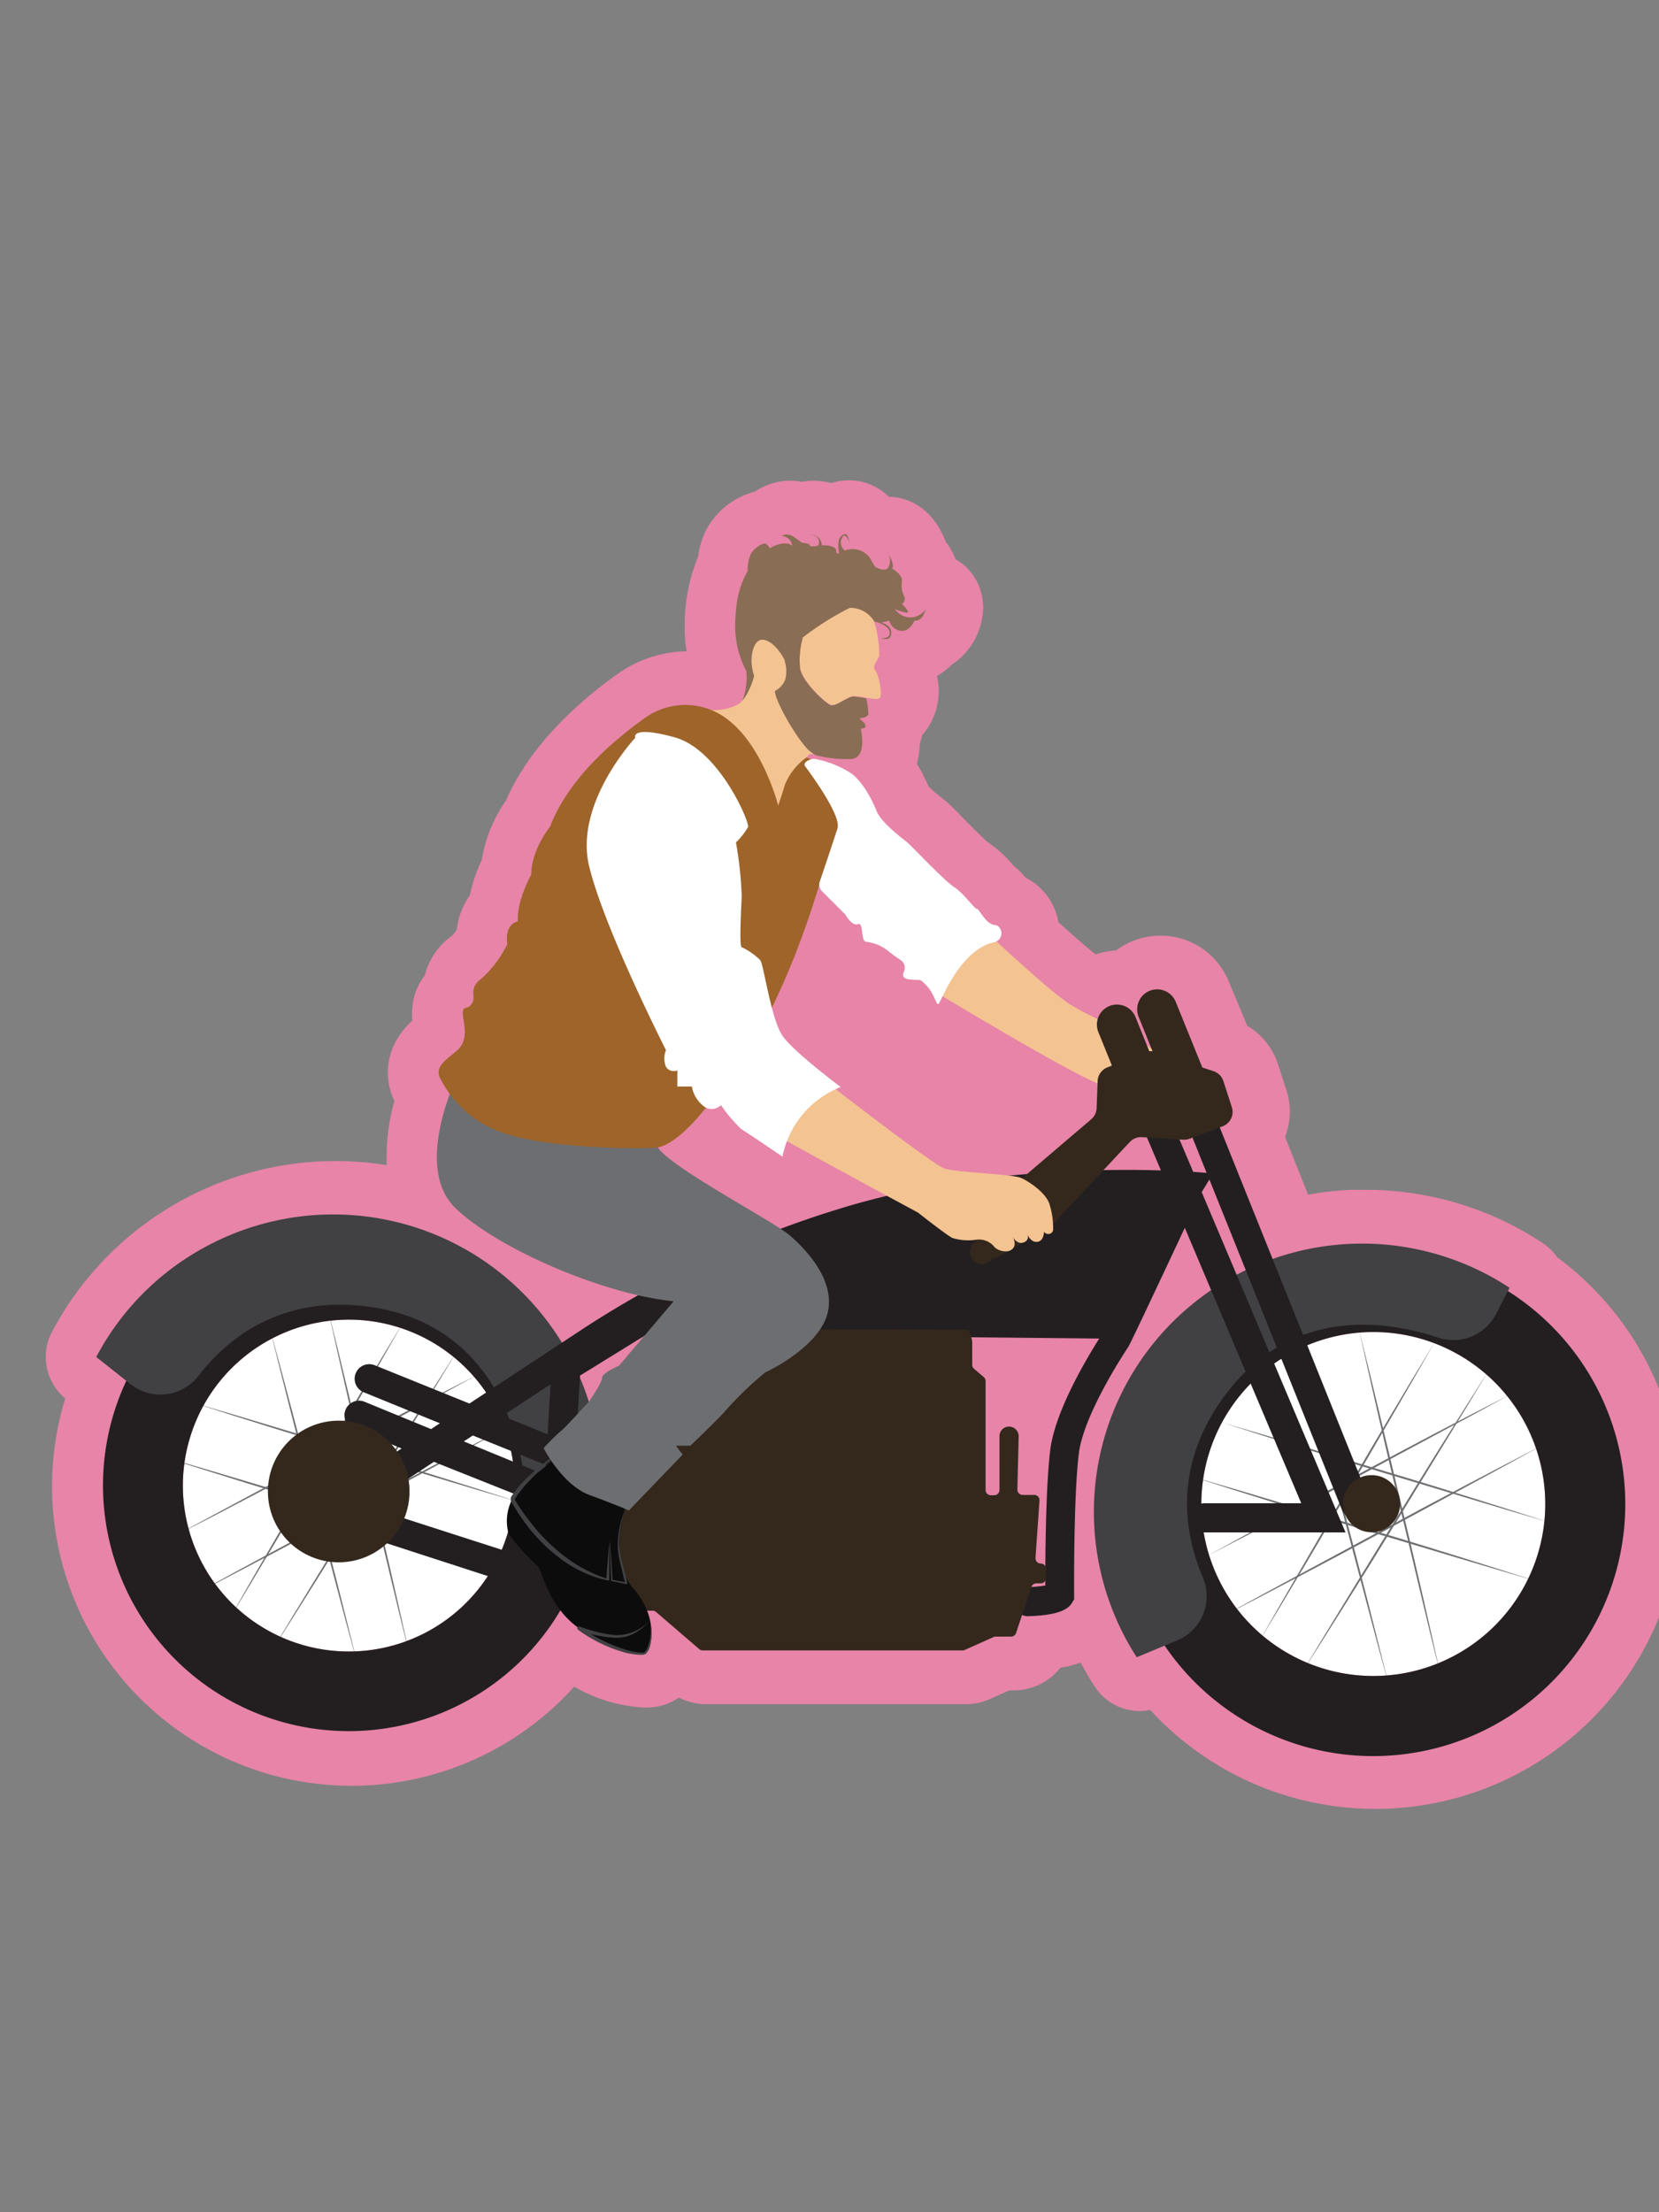 <svg xmlns="http://www.w3.org/2000/svg" viewBox="0 0 216 288">
  <rect x="0" y="0" width="216" height="288" fill="#808080" stroke="none"/>
  <defs>
    <style>
      .cls-1 {
        fill: #e784a7;
      }

      .cls-2 {
        fill: #fff;
      }

      .cls-3 {
        fill: #6d6e71;
      }

      .cls-4 {
        fill: #231f20;
      }

      .cls-5 {
        fill: #414042;
      }

      .cls-6 {
        fill: #f3c391;
      }

      .cls-7 {
        fill: #34281d;
      }

      .cls-8 {
        fill: #0d0c0d;
      }

      .cls-9 {
        fill: #896d54;
      }

      .cls-10 {
        fill: #9e6429;
      }
    </style>
  </defs>
  <g id="base_layer" data-name="base layer">
    <g>
      <g>
        <path class="cls-1" d="M179.23,232.11a36.3,36.3,0,0,1-28.33-13.59l-1.11.46a3.49,3.49,0,0,1-4.28-1.33,38.79,38.79,0,0,1-3.23-6.15c-1.55,1.6-3.91,2.14-6.31,2.34a4.19,4.19,0,0,1-3.92,2.72h-1.38l-3.2,1.44a4.14,4.14,0,0,1-1.71.37H91.93a4.21,4.21,0,0,1-2.73-1L88,216.29c-.07.13-.14.26-.21.37a4.08,4.08,0,0,1-3,2.1,5.23,5.23,0,0,1-.62,0H84c-2.16,0-5.9-1-9.94-3.77a35.52,35.52,0,0,1-63.7-21.63,35.19,35.19,0,0,1,2.28-12.56l-1.81-1.43A3.5,3.5,0,0,1,9.86,175a38.3,38.3,0,0,1,45-18.7c-1.9-4.35-1-9.62.24-13.4,0-.06-.22-.36-.22-.36-2.5-4.05.77-6.82,2-7.86l.48-.41a6.55,6.55,0,0,0-.11-1,8,8,0,0,1-.12-1.8,4.07,4.07,0,0,1,1.39-2.87A5.63,5.63,0,0,1,61,124.57a9.24,9.24,0,0,0,1.89-2.47A5.88,5.88,0,0,1,64.46,118a18.22,18.22,0,0,1,1.66-5.08,15.13,15.13,0,0,1,2.83-7c2.79-6.71,8.81-12,13.43-15.29A12.52,12.52,0,0,1,93.74,89l.36,0a3.52,3.52,0,0,0,.06-.66,15.59,15.59,0,0,1-1.51-6.48,19.15,19.15,0,0,1,1.66-8.37,7.46,7.46,0,0,1,.78-2.9,6.23,6.23,0,0,1,4.66-3.24.23.23,0,0,1,.07-.07,4.45,4.45,0,0,1,3-1.12,5,5,0,0,1,1.66.29,3.7,3.7,0,0,1,1.21-.29h.23a5.27,5.27,0,0,1,2.45.57,4.17,4.17,0,0,1,2.16-.63,3.75,3.75,0,0,1,2.43.89,4,4,0,0,1,1.15,1.66,7.3,7.3,0,0,1,.68.36,3.43,3.43,0,0,1,1.33-.26A3.48,3.48,0,0,1,119,70.25a7.08,7.08,0,0,1,1,2,4.87,4.87,0,0,1,1.38,3.41,3.57,3.57,0,0,1,.55.11A3.51,3.51,0,0,1,124.38,80a5.35,5.35,0,0,1-2.66,3.78,5.16,5.16,0,0,1-3.07,1.78,2.91,2.91,0,0,1-.27.24A4.09,4.09,0,0,1,118,87c.71,2,1,4.8-.56,6.41a4.23,4.23,0,0,1-.58.48.49.49,0,0,1,0,.11,3.12,3.12,0,0,1-.2.51,3.38,3.38,0,0,1,0,.54,4,4,0,0,1-.39,1.22,6.56,6.56,0,0,1-.79,3.65,19.08,19.08,0,0,1,2.44,4.36,12.35,12.35,0,0,0,2.7,2.49l.23.18a24.48,24.48,0,0,1,1.77,1.72c1,1,3.35,3.42,4,3.88a13.23,13.23,0,0,1,2.82,2.61l.21.24a5.23,5.23,0,0,1,1.41,1.46l.2.27a4.2,4.2,0,0,1,1.11.53,4.48,4.48,0,0,1,2,4.08,87.23,87.23,0,0,0,7.13,6.07c.19.12.45.29.85.5a6.3,6.3,0,0,1,1.15-.61,6.09,6.09,0,0,1,2.28-.44,5.16,5.16,0,0,1,.79.05,5.89,5.89,0,0,1,2.19-1.51,6,6,0,0,1,2.29-.45,6.07,6.07,0,0,1,5.66,3.82l2.85,7a5.54,5.54,0,0,1,3.44,3.5l1.09,3.39a5.49,5.49,0,0,1-.69,4.81l4.73,11.77a37.63,37.63,0,0,1,7.82-1.19c.6,0,1.2,0,1.79,0a38.29,38.29,0,0,1,21.13,6.33,3.42,3.42,0,0,1,1.21,1.38,36.3,36.3,0,0,1-20.9,66ZM74.51,169.94l.29-.15.15-.1-.89-.33C74.22,169.55,74.37,169.75,74.51,169.94Z"/>
        <path class="cls-1" d="M110.52,69.53a.25.25,0,0,1,.17.06c.21.17.37,1.1.37,1.1s-.31-1-.67-1c-.11,0-.23.1-.34.35a1.27,1.27,0,0,0,.45,1.61,1.41,1.41,0,0,1,.9-.2h.34a2.76,2.76,0,0,1,2,1.19c.18.39.63,1.1.63,1.1a2.67,2.67,0,0,0,1.14.37.64.64,0,0,0,.6-.31,1.71,1.71,0,0,0,0-1.67c.32.48.75,1.28.5,1.85,0,0,1.45.82,1.25,1.74a3.27,3.27,0,0,0,.37,2s.09.63-.37.84c0,0,.83.82.8,1.08,0,0,0,.06-.13.06a7.64,7.64,0,0,1-1.57-.45,2.73,2.73,0,0,0,2,1.12,1.92,1.92,0,0,0,.68-.12c1-.37,1.27-.81,1.36-1.06-.11.45-.44,1.54-1.3,1.56h-.16s-.55,1.34-1.63,1.34h-.16a1.86,1.86,0,0,1-1.5-1.33l-1.07.26s1.41.24,1.33,1.4c0,.59-.39.74-.72.74a1.69,1.69,0,0,1-.61-.13h.18c.34,0,1-.09.94-.81-.13-1-2.06-1.39-2.06-1.39a13.93,13.93,0,0,1,.69,4.52c0,.32-1,1.37-.53,1.9s1.06,3.21.63,3.63a.72.72,0,0,1-.53.16c-.44,0-1-.16-1.17-.16h0a9.91,9.91,0,0,1,.26,2c-.18.58-1.07.44-1.12.6s.8.65.75,1-.58.16-.58.42.84,3.58-1.21,3.85a4.82,4.82,0,0,1-.77,0,22.09,22.09,0,0,1-3.9-.54,4.43,4.43,0,0,0-.75-.11s-.09,0-.11,0a2.83,2.83,0,0,0-.43.4l.6.25a1.58,1.58,0,0,1,.42-.06.65.65,0,0,1,.2,0,13.1,13.1,0,0,1,4.42,1.65c1.58.92,3,3.48,3.59,5.06s3.47,3.68,4,4.1,4.84,5.06,6.11,5.83,2.63,2.81,3,2.81,1.16,2,2.31,2.11a1,1,0,0,1,.45.15,1.17,1.17,0,0,1-.28,2,121.12,121.12,0,0,0,9.42,8.11,29.19,29.19,0,0,0,3.73,2,2.59,2.59,0,0,1,2.5-1.93,2.6,2.6,0,0,1,2.42,1.63l1.53,3.78.58.41-1.68-4.15a2.61,2.61,0,0,1,4.84-1.95L157,139l1.47.49a2,2,0,0,1,1.28,1.28l1.09,3.39a2,2,0,0,1-1.2,2.49l-.37.14,6.89,17.16a34.43,34.43,0,0,1,10-2c.55,0,1.09,0,1.63,0a34.71,34.71,0,0,1,19.2,5.75l-.22.42a32.81,32.81,0,1,1-44.68,46.17l-3.64,1.51A34.86,34.86,0,0,1,158.18,168l-3.44-8.14s-7,15-7.35,15.51c-.06.08-5.76,8.56-6.43,13.83-.72,5.6-.62,18.37-.62,18.5v.53l-.27.45c-.66,1.11-2.44,1.65-5.78,1.75h-.06a1.86,1.86,0,0,1-.75-.15l-.78,2.33a.68.68,0,0,1-.65.46h-2a.71.71,0,0,0-.28.06L126,214.8a.67.67,0,0,1-.28.06H91.93a.65.65,0,0,1-.45-.16l-5.62-4.84a.72.72,0,0,0-.44-.16l-.74,0c1.18,3,.26,5.53-.39,5.61H84c-1.17,0-4.29-.58-8.15-3.28l.11,0-.06,0a11.21,11.21,0,0,1-2.45-2.34,32,32,0,0,1-56.55-29.93L13,176.66a35,35,0,0,1,60.49-2.09l.11.19,2.76-1.82v0c1.67-1.11,4.09-2.64,7.17-4.37-8.77-2-19.25-7-23.79-11.36-4.08-4-2-11.45-.7-14.81-.46-.65-.82-1.24-1.11-1.72-1.1-1.77.39-2.51,2-4s.63-4,.71-4.9.55-.24,1.19-1.15-.56-1.93,1.26-3.28a14.36,14.36,0,0,0,3.31-4.4s.06.79.07.79,0-.28-.06-1.2c-.16-2.44,1.42-2.61,1.42-2.61-.16-2.77,1.74-6.09,1.74-6.09,0-3.23,2.45-6.24,2.45-6.24,2.38-6.13,8-11.09,12.38-14.18a9,9,0,0,1,8.7-1h.34a6.53,6.53,0,0,0,2.91-.66,2.38,2.38,0,0,0,.71-.57,8.17,8.17,0,0,0,.53-3.93,12.74,12.74,0,0,1-1.45-5.48,14.93,14.93,0,0,1,1.63-7.5,4.93,4.93,0,0,1,.41-2.2A2.76,2.76,0,0,1,100,70.77a.22.22,0,0,1,.15,0,2.29,2.29,0,0,1,.52.61s.19-.34,1.35-.6a2.92,2.92,0,0,1,.6-.08,1.08,1.08,0,0,1,.92.34,1.4,1.4,0,0,0-1.34-1.29,1,1,0,0,1,.63-.2,1.74,1.74,0,0,1,1,.36l1,.71s1,.08,1,.32.23.15.46.15.65-.08.7-.23.18-1.23-1.16-1.31h0A1.43,1.43,0,0,1,107.46,71h.15c.43,0,1.62,0,1.71.63.05.35.14.44.22.44a.2.2,0,0,0,.14-.09,4.4,4.4,0,0,1,0-1.71,1.07,1.07,0,0,1,.84-.74m0-7h0a7.3,7.3,0,0,0-2.28.36,8.91,8.91,0,0,0-2.33-.3h-.43a7.59,7.59,0,0,0-1.08.14,8.4,8.4,0,0,0-1.59-.15A8.12,8.12,0,0,0,98.3,64,10,10,0,0,0,92,68.88a10.67,10.67,0,0,0-1.11,3.59,23.23,23.23,0,0,0-1.74,9.25,15.94,15.94,0,0,0,.25,3.06,16,16,0,0,0-9.05,3c-4.91,3.5-11.3,9.14-14.47,16.43a18.81,18.81,0,0,0-3.16,7.76,20.84,20.84,0,0,0-1.55,4.6A9.3,9.3,0,0,0,59.48,121a5.15,5.15,0,0,1-.62.81A9.12,9.12,0,0,0,55.3,127a7.72,7.72,0,0,0-1.62,4.23,8.78,8.78,0,0,0,0,1.63,10.54,10.54,0,0,0-2.17,2.76,8.48,8.48,0,0,0-.16,7.71,27,27,0,0,0-1,8.36,40.75,40.75,0,0,0-6.64-.54A41.78,41.78,0,0,0,6.77,173.39a7,7,0,0,0,1.72,8.66,39,39,0,0,0,66.27,37.53A20.08,20.08,0,0,0,84,222.3h.24a9.22,9.22,0,0,0,.94-.07A7.29,7.29,0,0,0,88.39,221a7.74,7.74,0,0,0,3.54.86h33.83a7.54,7.54,0,0,0,3.14-.67l2.52-1.13h.63a7.69,7.69,0,0,0,6-2.94,15.14,15.14,0,0,0,2.65-.67c.56,1.06,1.17,2.09,1.82,3.1a7,7,0,0,0,5.88,3.2,6.88,6.88,0,0,0,1.35-.14,39.81,39.81,0,1,0,53-58.93,7,7,0,0,0-1.92-1.87,41.7,41.7,0,0,0-23.05-6.91c-.65,0-1.3,0-1.95,0a42.59,42.59,0,0,0-5.52.63l-3-7.53a9,9,0,0,0,.18-6.07l-1.1-3.39a9.05,9.05,0,0,0-4-5L160,127.81a9.57,9.57,0,0,0-8.91-6,9.7,9.7,0,0,0-3.61.7,10,10,0,0,0-2.16,1.22,9.66,9.66,0,0,0-2.65.52c-1-.77-2.58-2.14-4.87-4.2a8,8,0,0,0-3.53-5.37q-.37-.24-.78-.45a8.67,8.67,0,0,0-1.49-1.49,16.88,16.88,0,0,0-3.38-3.1c-.73-.6-2.7-2.6-3.55-3.47a24.49,24.49,0,0,0-2.07-2l-.27-.21a17.15,17.15,0,0,1-1.83-1.58,23.26,23.26,0,0,0-1.52-2.95,10.63,10.63,0,0,0,.36-2.52,7.57,7.57,0,0,0,.31-1.18A8.75,8.75,0,0,0,122,88a9.31,9.31,0,0,0,1.92-1.47,9.05,9.05,0,0,0,3.9-5.8,7,7,0,0,0-3.3-7.6,8.55,8.55,0,0,0-1.39-2.61A11.24,11.24,0,0,0,122,68.31a7,7,0,0,0-5.82-3.13,7.31,7.31,0,0,0-5.61-2.65Z"/>
      </g>
      <g>
        <path class="cls-1" d="M116.12,75.68a3.52,3.52,0,0,1-2.93-1.57.93.93,0,0,0-.1-.15,3.51,3.51,0,0,1,2.74-5.69,3.47,3.47,0,0,1,2.46,1,5.25,5.25,0,0,1,.92,1.25,3.5,3.5,0,0,1-3.09,5.14Z"/>
        <path class="cls-1" d="M115.82,71.77a1.58,1.58,0,0,1,.29.41,4.92,4.92,0,0,0-.29-.41m-.26-7.1a6.91,6.91,0,0,0-5.23,11.46,7,7,0,0,0,12-7.21,9,9,0,0,0-1.52-2.08,7.37,7.37,0,0,0-5.23-2.17Z"/>
      </g>
      <g>
        <path class="cls-1" d="M121,82.69a3.61,3.61,0,0,1-1-.14,3.5,3.5,0,0,1-2.45-4.14v0A3.52,3.52,0,0,1,121,75.5h.3a3.49,3.49,0,0,1,3.2,3.43,4.32,4.32,0,0,1-.24,1.4A3.5,3.5,0,0,1,121,82.69Z"/>
        <path class="cls-1" d="M121,79a.79.79,0,0,1,0,.21c0-.12,0-.21,0-.21m0-7.08a6.91,6.91,0,0,0-6.88,5.83A7,7,0,0,0,119,85.92a7.26,7.26,0,0,0,1.94.27,7,7,0,0,0,6.61-4.7,7.79,7.79,0,0,0,.43-2.6,7.08,7.08,0,0,0-6.52-7Z"/>
      </g>
    </g>
  </g>
  <g id="motorcycle">
    <path class="cls-2" d="M45.41,171.8a21.6,21.6,0,1,1-21.6,21.6,21.62,21.62,0,0,1,21.6-21.6"/>
    <path class="cls-2" d="M178.8,173.41a22.39,22.39,0,1,1-22.39,22.39,22.42,22.42,0,0,1,22.39-22.39"/>
    <path class="cls-3" d="M157.29,202.5c6.49-3.59,13.05-7.05,19.57-10.57s13.1-7,19.7-10.35c-6.5,3.58-13.06,7-19.58,10.57S163.88,199.1,157.29,202.5Z"/>
    <path class="cls-3" d="M200.89,188.11c-6.9,3.81-13.86,7.51-20.79,11.27s-13.92,7.42-20.92,11.05c6.9-3.82,13.87-7.51,20.8-11.27S193.89,191.73,200.89,188.11Z"/>
    <path class="cls-3" d="M187.62,218.34c-1.89-7.53-3.64-15.09-5.47-22.63S178.6,180.6,176.92,173c1.89,7.53,3.65,15.09,5.47,22.63S185.94,210.76,187.62,218.34Z"/>
    <path class="cls-3" d="M169.35,175.49c2,7.27,3.89,14.59,5.84,21.88s3.8,14.61,5.6,21.94c-2-7.28-3.89-14.59-5.84-21.88S171.16,182.82,169.35,175.49Z"/>
    <path class="cls-3" d="M159.2,185.22c7.12,2.06,14.21,4.25,21.31,6.37s14.18,4.35,21.24,6.61c-7.12-2.06-14.2-4.25-21.31-6.37S166.26,187.49,159.2,185.22Z"/>
    <path class="cls-3" d="M200.2,205.89c-7.57-2.19-15.11-4.5-22.67-6.74s-15.09-4.59-22.6-7c7.58,2.18,15.11,4.5,22.67,6.74S192.69,203.5,200.2,205.89Z"/>
    <path class="cls-3" d="M169.44,217.88c4-6.66,8.09-13.25,12.14-19.87s8.17-13.2,12.34-19.74c-4,6.65-8.09,13.24-12.13,19.87S173.61,211.33,169.44,217.88Z"/>
    <path class="cls-3" d="M186.83,174.66c-3.73,6.57-7.57,13.06-11.35,19.6s-7.65,13-11.56,19.47c3.73-6.56,7.57-13.06,11.35-19.6S182.92,181.12,186.83,174.66Z"/>
    <path class="cls-3" d="M23,199.84c6.5-3.58,13.05-7,19.58-10.57s13.1-7,19.69-10.35c-6.49,3.58-13.05,7.05-19.58,10.57S29.64,196.45,23,199.84Z"/>
    <path class="cls-3" d="M66.65,185.45c-6.9,3.82-13.87,7.51-20.8,11.27s-13.91,7.42-20.91,11.05c6.9-3.82,13.86-7.51,20.79-11.27S59.65,189.08,66.65,185.45Z"/>
    <path class="cls-3" d="M53.38,215.68c-1.89-7.52-3.65-15.08-5.47-22.63s-3.56-15.11-5.23-22.69c1.88,7.53,3.64,15.09,5.47,22.63S51.7,208.11,53.38,215.68Z"/>
    <path class="cls-3" d="M35.11,172.83c2,7.28,3.89,14.59,5.84,21.88s3.79,14.61,5.59,21.94c-2-7.27-3.89-14.58-5.83-21.88S36.91,180.16,35.11,172.83Z"/>
    <path class="cls-3" d="M25,182.57c7.13,2.06,14.21,4.25,21.32,6.37s14.18,4.34,21.24,6.61c-7.12-2.06-14.21-4.25-21.32-6.38S32,184.83,25,182.57Z"/>
    <path class="cls-3" d="M66,203.23c-7.58-2.18-15.12-4.49-22.67-6.74s-15.09-4.59-22.61-7c7.58,2.19,15.12,4.5,22.68,6.74S58.44,200.84,66,203.23Z"/>
    <path class="cls-3" d="M35.2,215.22c4-6.66,8.09-13.24,12.13-19.87s8.18-13.2,12.35-19.74c-4,6.66-8.09,13.25-12.14,19.87S39.37,208.68,35.2,215.22Z"/>
    <path class="cls-3" d="M52.58,172c-3.72,6.57-7.56,13.07-11.34,19.6s-7.65,13-11.56,19.48C33.4,204.51,37.24,198,41,191.48S48.67,178.46,52.58,172Z"/>
    <path class="cls-4" d="M45.41,171.8a21.6,21.6,0,1,1-21.6,21.6,21.62,21.62,0,0,1,21.6-21.6m0-10.43a32,32,0,1,0,32,32,32,32,0,0,0-32-32Z"/>
    <path class="cls-4" d="M178.8,173.41a22.39,22.39,0,1,1-22.39,22.39,22.42,22.42,0,0,1,22.39-22.39m0-10.43a32.82,32.82,0,1,0,32.81,32.82A32.82,32.82,0,0,0,178.8,163Z"/>
    <path class="cls-5" d="M148,215.75a34.92,34.92,0,0,1,48.54-48.1l-1.75,3.4a6.26,6.26,0,0,1-7.52,3.1c-6.67-2.23-18.82-4.1-27.48,7.11-7.29,9.46-5.56,18.55-3.18,24.1a6.25,6.25,0,0,1-3.39,8.22Z"/>
    <path class="cls-5" d="M12.53,176.66a34.72,34.72,0,0,1,14.15-14.3A34.91,34.91,0,0,1,78.2,195.54l-3.82.13a6.25,6.25,0,0,1-6.38-5c-1.31-6.91-5.61-18.42-19.62-20.5-11.82-1.75-18.9,4.2-22.58,9a6.26,6.26,0,0,1-8.84,1Z"/>
    <path class="cls-4" d="M178.22,195.09,156.09,140a1.89,1.89,0,1,0-3.51,1.42l4.52,11.27-1.75-.13-3.64-8.6a1.9,1.9,0,1,0-3.49,1.48l2.93,6.93c-8.86-.26-25.93.06-41.87,5A131.24,131.24,0,0,0,75.89,173v0l-14.77,9.72-12.25-4.95a1.9,1.9,0,1,0-1.42,3.52l9.82,4-1.14.76-8.76-3.6a1.9,1.9,0,0,0-1.44,3.51l6.36,2.61-3,1.95a1.9,1.9,0,0,0,2.08,3.17l5.13-3.38L70.76,196l-.43,7.37L50,196.82a1.89,1.89,0,1,0-1.17,3.6l30.54,9.91a1.78,1.78,0,0,0,.59.1,1.9,1.9,0,0,0,.58-3.7l-6.49-2.11.41-7.05,3.3,1.35a1.86,1.86,0,0,0,.72.15,1.9,1.9,0,0,0,.72-3.66l-4.51-1.85.07-1.31,3.75,1.52a1.94,1.94,0,0,0,.71.13,1.89,1.89,0,0,0,.71-3.65l-4.94-2,.53-9.17,8.76-5.41,58.84.59c-1.64,2.59-5.73,9.43-6.37,14.44-.61,4.83-.66,14.25-.65,17.71a15.34,15.34,0,0,1-2.37.21,1.9,1.9,0,0,0,0,3.79h.07c3.34-.1,5.12-.64,5.78-1.75l.27-.45v-.53c0-.13-.09-12.9.62-18.5.67-5.27,6.38-13.75,6.43-13.83.33-.48,7.36-15.51,7.36-15.51l15.16,35.86H156.86a1.9,1.9,0,0,0,0,3.8h18.33l-18.73-44.3,1-1.65L174.7,196.5a1.89,1.89,0,0,0,1.76,1.19,1.93,1.93,0,0,0,.7-.13A1.9,1.9,0,0,0,178.22,195.09ZM71,192l-10.61-4.35,1.17-.77,9.51,3.84Zm-5.59-7.66,6.27-4.12-.38,6.5Z"/>
    <path class="cls-6" d="M122.37,129.49s17.84,10.77,21,11.72l7,1.65,4.52-1.57-.6-.69a27.78,27.78,0,0,0-9.82-7.25,38,38,0,0,1-5.31-2.69c-2.85-1.91-10.8-9.39-10.8-9.39Z"/>
    <path class="cls-7" d="M85.42,209.86l5.63,4.84a.65.65,0,0,0,.44.16h33.84a.71.71,0,0,0,.28-.06l3.75-1.68a.67.67,0,0,1,.28-.06h2a.69.69,0,0,0,.65-.46l2-6a.69.69,0,0,1,.65-.47h.56a.69.69,0,0,0,.69-.69v-1.2a.69.69,0,0,0-.69-.69h0a.68.68,0,0,1-.68-.73l.52-7.47a.68.68,0,0,0-.68-.73h-1.51a.69.69,0,0,1-.69-.7l.17-6.92a1.26,1.26,0,0,0-1.25-1.28h0a1.25,1.25,0,0,0-1.25,1.25v7a.69.69,0,0,1-.69.69H129a.69.69,0,0,1-.68-.69V179.79a.69.69,0,0,0-.24-.52l-1.26-1.07a.69.69,0,0,1-.24-.52v-2.92c0-.36-.29-1.61-.66-1.63l-25.58-.08a.68.68,0,0,0-.71.74l.08.93a.69.69,0,0,1-.69.75H97.21a.69.69,0,0,0-.69.69v.75l-2.33-1.65-1,.1.07-2.92a1.24,1.24,0,0,0-1.24-1.28h0a1.25,1.25,0,0,0-1.25,1.25v4.69a.68.68,0,0,1-.31.57l-1.31.88a.64.64,0,0,1-.38.12h-2.9a.68.68,0,0,0-.68.69v6.17a.68.68,0,0,1-.69.68h-1a.69.69,0,0,0-.68.69v3.92a.71.71,0,0,1-.44.64l-3.55,1.38a.71.71,0,0,0-.44.64v14.35a.73.73,0,0,0,.13.4l.77,1.08a.68.68,0,0,0,.55.29l5,.1A.67.67,0,0,1,85.42,209.86Z"/>
    <circle class="cls-7" cx="44.1" cy="194.17" r="9.22"/>
    <circle class="cls-7" cx="178.58" cy="195.76" r="3.72"/>
    <path class="cls-7" d="M160.38,144.13l-1.1-3.39a2,2,0,0,0-1.27-1.28l-1.47-.49-3.46-8.54a2.6,2.6,0,1,0-4.83,1.95l1.81,4.48a2,2,0,0,0-.42,0l-1.82-4.51a2.61,2.61,0,0,0-4.84,1.95l1.79,4.42-.61.25a2,2,0,0,0-1.25,1.78l-.13,3.51a2,2,0,0,1-.7,1.45L131.19,155a2.32,2.32,0,0,0-.39.44l-3.38,5.29a1.89,1.89,0,0,0-.3.84,1.6,1.6,0,1,0,2.14,2.23,1.84,1.84,0,0,0,.85-.26l6.53-3.82a1.93,1.93,0,0,0,.45-.36l10-10.68a2,2,0,0,1,1.58-.64l5.38.33a1.9,1.9,0,0,0,.82-.12l4.34-1.63A2,2,0,0,0,160.38,144.13Z"/>
  </g>
  <g id="character">
    <path class="cls-6" d="M107.41,140.72s14.06,10.94,15.59,11.42,8.9.73,9.95,1.21,3.37,2,3.74,3.58a10.24,10.24,0,0,1,.42,3.27.66.66,0,0,1-1.18.15s0,1.22-.87,1.32-1.22-.88-1.27-.88a.72.72,0,0,1-.36.89c-1,.52-1.58-.69-1.58-.69s.83,1.42-.51,1.88a2.21,2.21,0,0,1-1.81-.46,2.57,2.57,0,0,0-2.53-1,7.15,7.15,0,0,1-3-.24c-.74-.36-4.48-3.31-4.48-3.31s-20.43-11-18.54-10.22Z"/>
    <path class="cls-8" d="M72.6,189.69s-4.53,3.37-5.59,4.95a6.13,6.13,0,0,0-.84,4.85c.42,1,3.19,3.88,3.81,4.36s1.25,5.22,5.46,8.17,7.56,3.37,8.42,3.27,2.18-4.43-1.43-8.54S81.85,195,81.85,195Z"/>
    <path class="cls-5" d="M84.6,211a6.25,6.25,0,0,1,0,3.43,2,2,0,0,1-.45.8.67.67,0,0,1-.48.2h-.45a10,10,0,0,1-1.73-.26,18.89,18.89,0,0,1-6.23-3,.22.22,0,0,1-.06-.32.24.24,0,0,1,.27-.09,23.81,23.81,0,0,0,2.36.72,13.16,13.16,0,0,0,2.41.39A6,6,0,0,0,84.6,211Zm0,0a7.18,7.18,0,0,1-1.92,1.58,4.77,4.77,0,0,1-2.45.64,16.22,16.22,0,0,1-4.92-1l.22-.41a20.61,20.61,0,0,0,6.07,3,9.32,9.32,0,0,0,1.64.32c.28,0,.58.08.71-.07a1.93,1.93,0,0,0,.4-.67A6.51,6.51,0,0,0,84.6,211Z"/>
    <path class="cls-5" d="M79.33,200.7l0,4.9v.15l-.16,0a13.47,13.47,0,0,1-3.08-1,16.28,16.28,0,0,1-2.83-1.62,22.24,22.24,0,0,1-4.65-4.54,27.62,27.62,0,0,1-1.81-2.7l-.21-.36-.09-.18,0,0v0h0c0-.15,0,.32,0-.34h0l0-.08c.16-.23.31-.45.48-.67a15.62,15.62,0,0,1,1-1.24,32,32,0,0,1,5-4.08,52.33,52.33,0,0,0-4.61,4.43c-.34.41-.65.83-1,1.26l-.45.66,0,.08h0c0-.66,0-.18,0-.33h0l0,0,0,0,.1.17.2.34a25.67,25.67,0,0,0,1.82,2.59,24.2,24.2,0,0,0,4.46,4.47,18.51,18.51,0,0,0,5.58,2.93l-.16.12Z"/>
    <path class="cls-5" d="M81.27,196.78a18.62,18.62,0,0,0-.49,2.31,10.92,10.92,0,0,0-.14,2.35,13.38,13.38,0,0,0,.46,2.3c.2.77.39,1.54.56,2.31l0,.17-.17,0-1.84-.39h-.08v-.07c-.07-1.74-.14-3.48-.17-5.22.15,1.73.26,3.47.36,5.21l-.08-.09,1.85.35-.13.13c-.2-.77-.38-1.53-.56-2.3a12.19,12.19,0,0,1-.41-2.34A12.79,12.79,0,0,1,81.27,196.78Z"/>
    <path class="cls-3" d="M59.27,140.72s-5.37,11.31,0,16.53,19.12,11.22,28.44,12.16l-7.11,8.38s-2.21.94-2.21,1.58-1.64,3-1.64,3S73.49,186,73,186.32a27,27,0,0,0-2.22,2.21s2.42,4.79,6,6.11,5.1,2,5.1,2l7-7.27L88,188.21h1.89s3.8-3.63,4.59-4.58a43.39,43.39,0,0,1,5.21-5c.63-.25,7-3.41,8.06-7.68s-2.85-8.36-5-10.18-14.93-8.51-17-11.25-4-5.9-4-5.9Z"/>
    <path class="cls-9" d="M97.16,87.33a12.64,12.64,0,0,1-1.44-5.48c0-2.74.31-5.26,1.63-7.5a5,5,0,0,1,.4-2.2c.48-.89,1.66-1.55,2-1.34a2.29,2.29,0,0,1,.52.61s.18-.34,1.34-.6,1.53.26,1.53.26a1.4,1.4,0,0,0-1.34-1.29s.6-.55,1.63.16l1,.71s1,.08,1,.32,1.08.18,1.16-.08.19-1.23-1.16-1.31A1.45,1.45,0,0,1,107,71s1.76-.08,1.86.63.37.35.37.35a4.4,4.4,0,0,1,0-1.71c.21-.58.79-.86,1-.68s.38,1.1.38,1.1-.55-1.67-1-.61a1.25,1.25,0,0,0,.45,1.61s.29-.27,1.24-.19a2.81,2.81,0,0,1,2,1.19c.18.39.63,1.1.63,1.1s1.32.79,1.74.06a1.77,1.77,0,0,0-.3-2.08s1.17,1.39.8,2.26c0,0,1.45.82,1.25,1.74a3.27,3.27,0,0,0,.37,2s.09.63-.37.84c0,0,.83.82.8,1.08s-1.7-.39-1.7-.39a2.46,2.46,0,0,0,2.65,1c1.45-.54,1.4-1.27,1.4-1.27s-.26,1.75-1.35,1.77h-.16s-.6,1.47-1.79,1.33a1.88,1.88,0,0,1-1.5-1.33l-1.06.26s1.41.24,1.33,1.4-1.33.61-1.33.61,1.25.15,1.12-.8-2.06-1.39-2.06-1.39L96.63,91.27A8.11,8.11,0,0,0,97.16,87.33Z"/>
    <g>
      <path class="cls-6" d="M100.93,89.94s1.79-.64,1.71-1.58A22.18,22.18,0,0,0,102.2,86h0s-1.15-2.37-2.68-2.69-1.79,2.32-1.63,3.32A6.3,6.3,0,0,0,98.19,88s-.74,3-2.26,3.79a6.75,6.75,0,0,1-3.25.65l4,9.94,4.64,4.32,1.25-5.33s2.54-3,2.86-3.2a2.22,2.22,0,0,1,.86.09,4.24,4.24,0,0,1-1.1-.81C103.46,95.65,100.93,91.12,100.93,89.94Z"/>
      <path class="cls-6" d="M113.94,87.25c-.47-.53.53-1.58.53-1.9a14.21,14.21,0,0,0-.69-4.52,3.6,3.6,0,0,0-3.15-1.69A37.7,37.7,0,0,0,104.51,83a10.59,10.59,0,0,0-.34,4c.32,1.76,3.29,4.53,4,4.77s2.26-1.14,3-1.14a10.75,10.75,0,0,1,1.66.21c.26,0,1.37.37,1.74,0S114.41,87.78,113.94,87.25Z"/>
      <path class="cls-9" d="M108.17,91.81c-.71-.24-3.68-3-4-4.77a10.59,10.59,0,0,1,.34-4,6.76,6.76,0,0,0-2,2.07l-.35.94a4.17,4.17,0,0,1,.07,2.43,2.82,2.82,0,0,1-1.34,1.48c0,1.18,2.53,5.71,4.24,7.55a4.24,4.24,0,0,0,1.1.81,16.31,16.31,0,0,0,4.67.49c2-.27,1.21-3.59,1.21-3.85s.51,0,.58-.42-.8-.87-.75-1,.93,0,1.12-.6a10.63,10.63,0,0,0-.27-2,9.08,9.08,0,0,0-1.66-.26C110.44,90.62,108.88,92,108.17,91.81Z"/>
    </g>
    <path class="cls-10" d="M84,93.45c-4.35,3.09-10,8-12.39,14.18,0,0-2.44,3-2.44,6.24,0,0-1.9,3.32-1.74,6.09,0,0-1.58.17-1.42,2.61s0,.41,0,.41a14.44,14.44,0,0,1-3.3,4.4c-1.82,1.35-.63,2.38-1.27,3.28s-1.1.2-1.18,1.15,1,3.39-.71,4.9-3.15,2.24-2.06,4a14.18,14.18,0,0,0,8.38,6.89c5.45,1.82,16.35,2,19.43,1.82s7.35-6.17,7.35-6.17,7.9-7.35,14.3-29c0,0,4-11,3.71-12.25S105,98.61,105,98.61a8.11,8.11,0,0,0-2.81,3.57c-.63,2.06-.87,2.69-.87,2.69s-1.9-7.51-6.4-11.06l-.13-.11A9,9,0,0,0,84,93.45Z"/>
    <path class="cls-2" d="M106.2,98.82c-.57-.16-1.74.43-1.39.91,1.66,2.25,4.69,6.65,4.23,8.11s-1.76,5.32-2.29,6.88A1.23,1.23,0,0,0,107,116l2.93,2.93a1.37,1.37,0,0,1,.19.23c.22.36.92,1.42,1.62,1.15s.32,2.18,1,2.3a5.58,5.58,0,0,1,2.74,1.07,19.47,19.47,0,0,0,1.77,1.3,1.2,1.2,0,0,1,.44,1.52c-.21.42-.21.87.64,1,1.68.21,1.26-.26,2.31.82s1.27,2.7,1.58,2.36,2.81-7.06,7.17-8a1.2,1.2,0,0,0,.54-2.12.92.92,0,0,0-.44-.15c-1.16-.11-2-2.11-2.32-2.11s-1.68-2-2.94-2.81-5.59-5.4-6.11-5.83-3.38-2.52-4-4.1-2-4.14-3.58-5.06A13.17,13.17,0,0,0,106.2,98.82Z"/>
    <path class="cls-2" d="M82.71,96.05s-8,8.53-6,16.74,10,23.92,10,23.92a2.81,2.81,0,0,0,0,2.17,1.17,1.17,0,0,0,1.48.46v2.11h1.89a4.11,4.11,0,0,0,1.37,2.42,1.71,1.71,0,0,0,2.42,0A19.33,19.33,0,0,0,96.52,147c.72.42,5.36,3.58,5.36,3.58a12.28,12.28,0,0,1,7.58-9.06s-5.9-4.42-7.48-6.53-2.52-9.37-3-10a8.91,8.91,0,0,0-2.41-1.68c-.33-.11-.09-4.53,0-6.64a49.24,49.24,0,0,0-.75-7,9.31,9.31,0,0,0,1.58-2c.21-.63-3.79-10.11-9.59-11.69S82.71,96.05,82.71,96.05Z"/>
  </g>
</svg>
